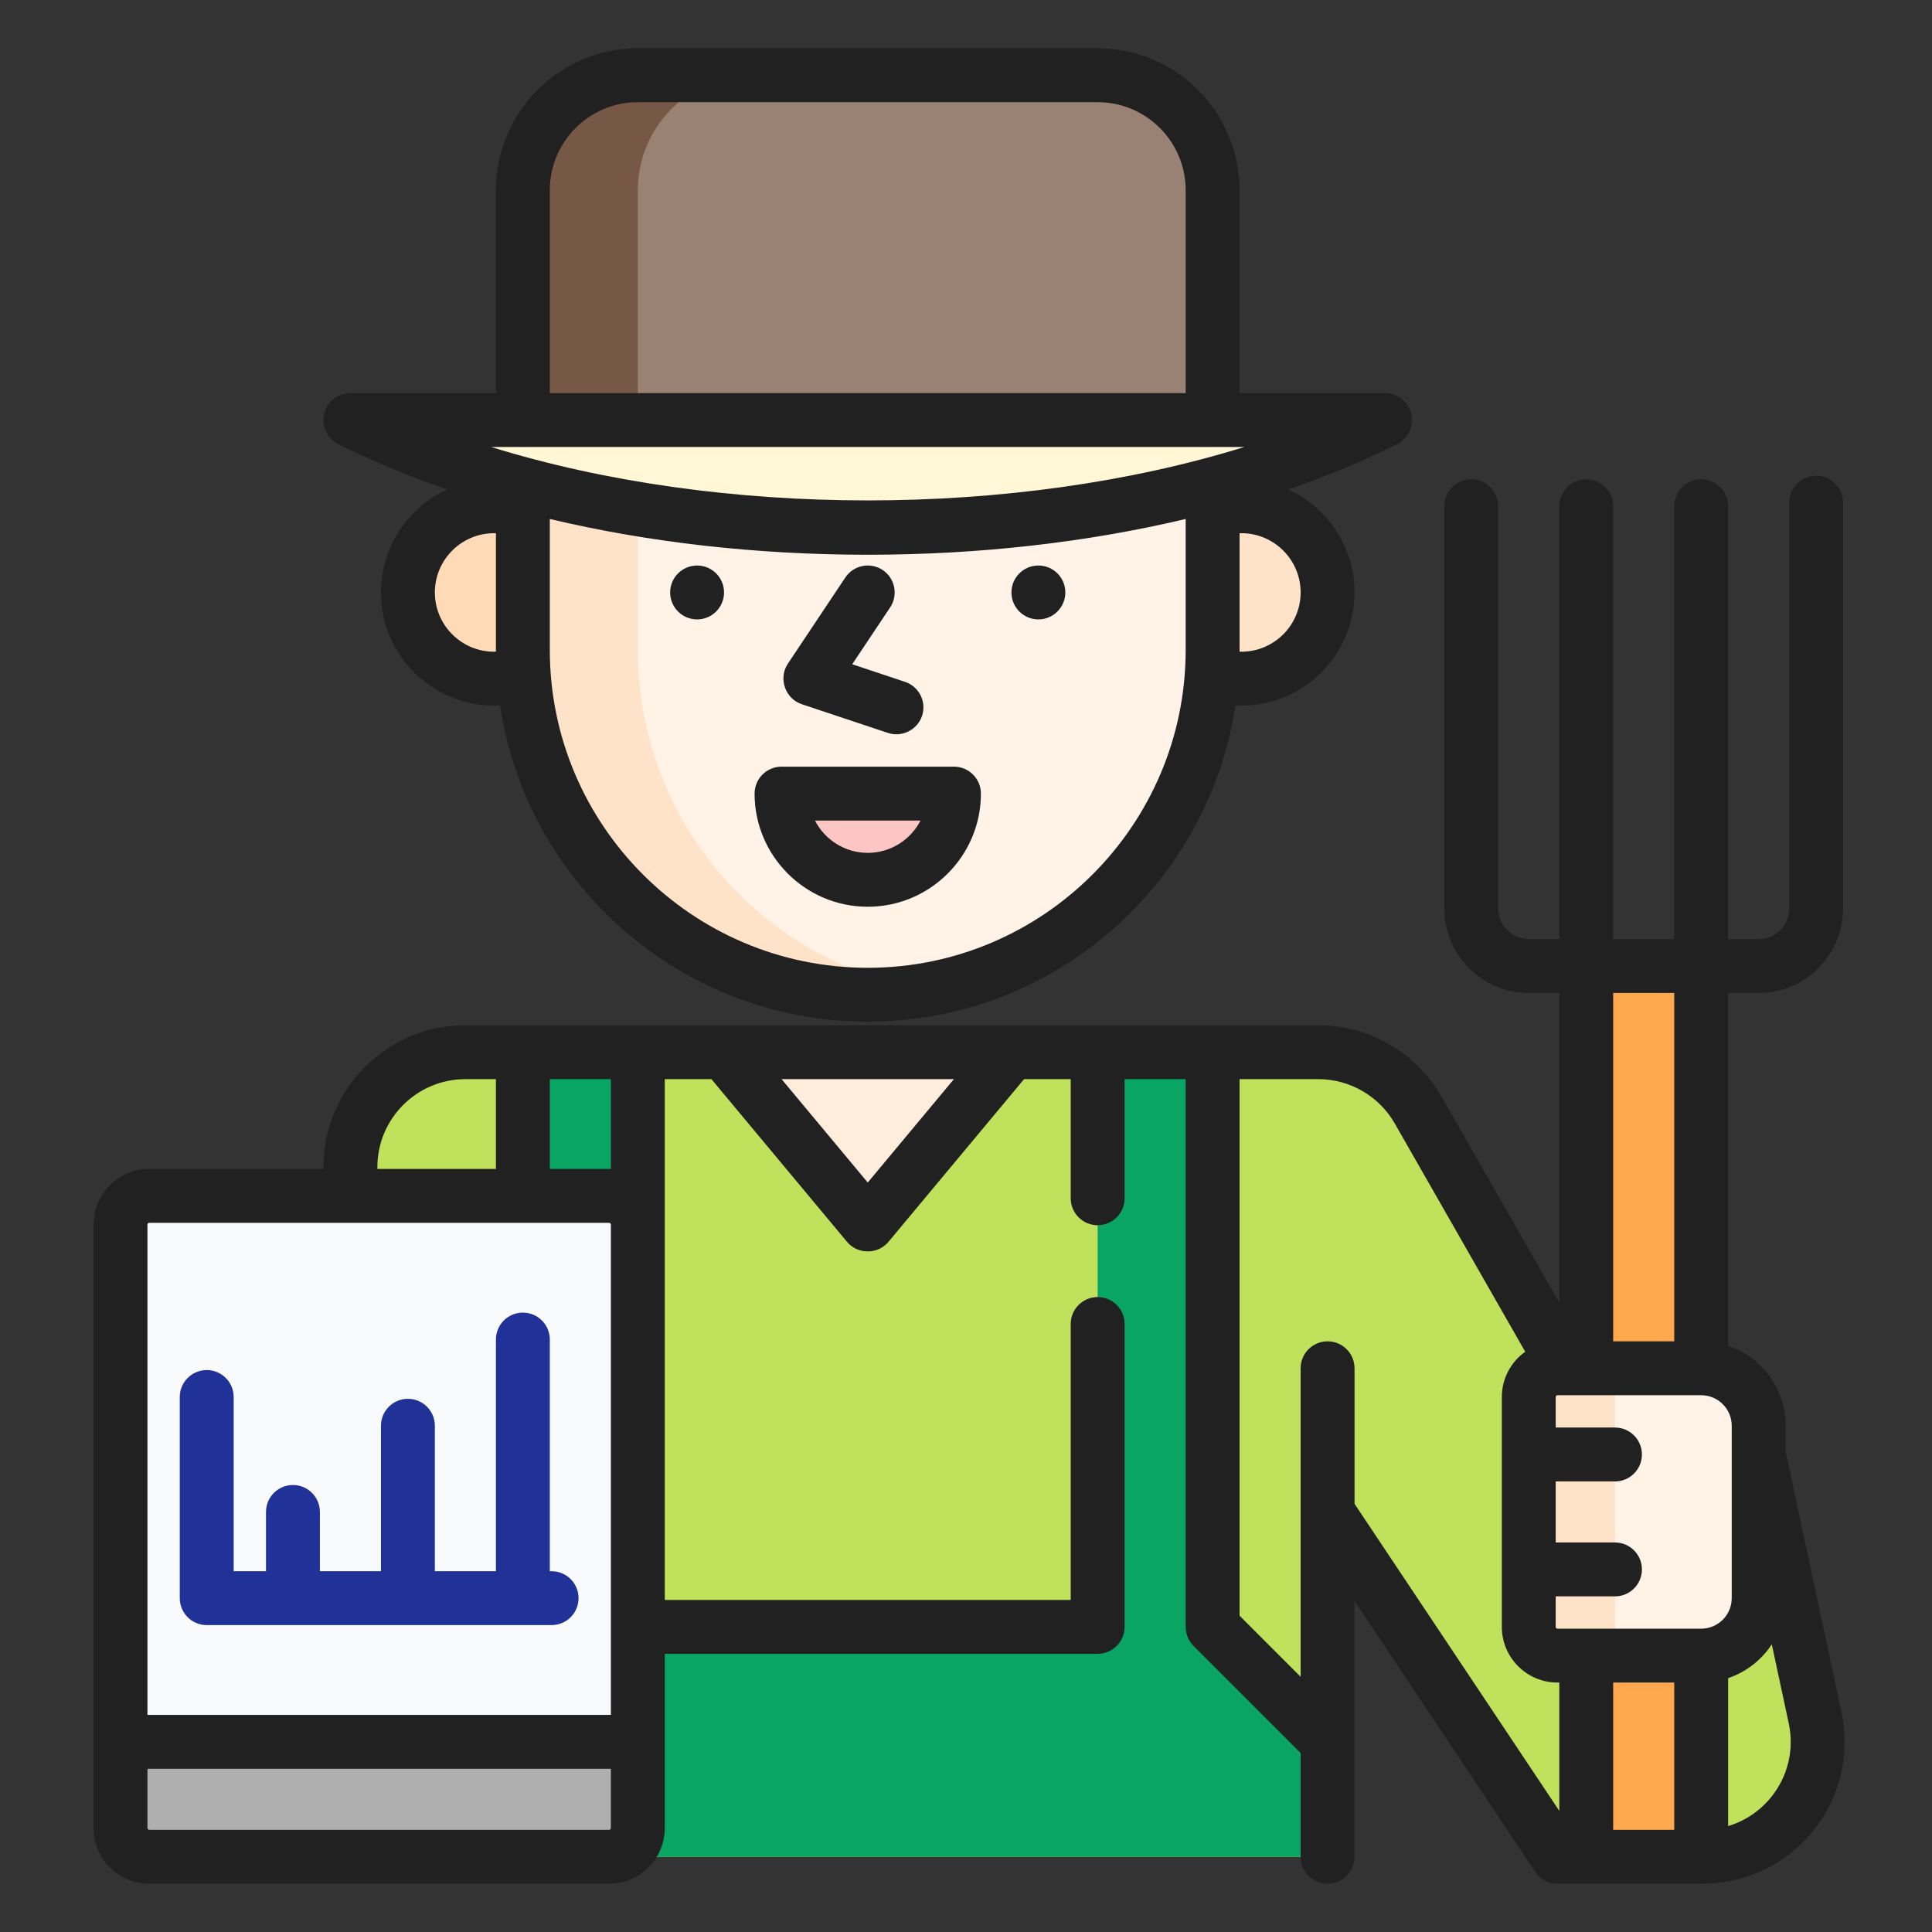 <?xml version="1.0" encoding="UTF-8"?>
<svg width="400px" height="400px" viewBox="0 0 400 400" version="1.1" xmlns="http://www.w3.org/2000/svg" xmlns:xlink="http://www.w3.org/1999/xlink">
    <rect x="0" y="0" width="400" height="400" fill="#333333" stroke="none"/>
    <!-- Generator: Sketch 52.5 (67469) - http://www.bohemiancoding.com/sketch -->
    <title>why-edu</title>
    <desc>Created with Sketch.</desc>
    <g id="why-edu" stroke="none" stroke-width="1" fill="none" fill-rule="evenodd">
        <path d="M274.861,122.662 C274.861,132.519 266.869,140.509 257.01,140.509 C247.151,140.509 239.159,132.519 239.159,122.662 C239.159,112.805 247.151,104.814 257.01,104.814 C266.869,104.814 274.861,112.805 274.861,122.662 Z" id="Path" fill="#FEE3C9"></path>
        <path d="M120.154,122.662 C120.154,132.519 112.163,140.509 102.303,140.509 C92.444,140.509 84.453,132.519 84.453,122.662 C84.453,112.805 92.444,104.814 102.303,104.814 C112.163,104.814 120.154,112.805 120.154,122.662 Z" id="Path" fill="#FEDAB7"></path>
        <path d="M108.254,86.967 L108.254,134.56 C108.254,173.986 140.223,205.949 179.657,205.949 C219.09,205.949 251.06,173.986 251.06,134.56 L251.06,86.967 L108.254,86.967 Z" id="Path" fill="#FFF3E7"></path>
        <path d="M132.055,134.56 L132.055,86.967 L108.254,86.967 L108.254,134.56 C108.254,173.986 140.223,205.949 179.657,205.949 C183.711,205.949 187.686,205.607 191.557,204.958 C157.787,199.293 132.055,169.933 132.055,134.56 Z" id="Path" fill="#FEE3C9"></path>
        <path d="M197.507,164.305 L161.806,164.305 C161.806,174.163 169.798,182.153 179.657,182.153 C189.516,182.153 197.507,174.163 197.507,164.305 Z" id="Path" fill="#FDC5C4"></path>
        <path d="M251.06,86.967 L108.254,86.967 L108.254,39.374 C108.254,26.232 118.91,15.578 132.055,15.578 L227.259,15.578 C240.403,15.578 251.06,26.232 251.06,39.374 L251.06,86.967 Z" id="Path" fill="#998273"></path>
        <path d="M155.856,15.578 L132.055,15.578 C118.91,15.578 108.254,26.232 108.254,39.374 L108.254,86.967 L132.055,86.967 L132.055,39.374 C132.055,26.232 142.711,15.578 155.856,15.578 Z" id="Path" fill="#775846"></path>
        <path d="M286.761,86.967 C227.259,116.713 132.055,116.713 72.552,86.967 L286.761,86.967 Z" id="Path" fill="#FFF7D5"></path>
        <polygon id="Path" fill="#FEEDDB" points="149.905 217.847 209.408 217.847 209.408 289.236 149.905 289.236"></polygon>
        <path d="M375.797,355.639 L364.114,301.135 L334.363,301.135 L293.613,229.838 C289.377,222.425 281.49,217.847 272.95,217.847 L209.408,217.847 L179.657,253.542 L149.905,217.847 L96.353,217.847 C83.206,217.847 72.552,228.502 72.552,241.644 L72.552,384.422 L274.861,384.422 L274.861,313.033 L322.463,384.422 L352.524,384.422 C367.678,384.422 378.973,370.454 375.797,355.639 Z" id="Path" fill="#BFE15C"></path>
        <polygon id="Path" fill="#09A562" points="251.06 336.829 251.06 217.847 227.259 217.847 227.259 336.829 132.055 336.829 132.055 217.847 108.254 217.847 108.254 336.829 72.552 354.677 72.552 384.422 274.861 384.422 274.861 360.626"></polygon>
        <path d="M126.104,384.422 L30.9,384.422 C27.615,384.422 24.95,381.758 24.95,378.473 L24.95,253.542 C24.95,250.257 27.615,247.593 30.9,247.593 L126.104,247.593 C129.39,247.593 132.055,250.257 132.055,253.542 L132.055,378.473 C132.055,381.758 129.39,384.422 126.104,384.422 Z" id="Path" fill="#F9FAFC"></path>
        <path d="M24.95,360.626 L24.95,378.473 C24.95,381.758 27.615,384.422 30.9,384.422 L126.104,384.422 C129.39,384.422 132.055,381.758 132.055,378.473 L132.055,360.626 L24.95,360.626 Z" id="Path" fill="#AFAFAF"></path>
        <polygon id="Path" fill="#FFA84E" points="328.413 200 352.214 200 352.214 384.422 328.413 384.422"></polygon>
        <path d="M352.214,342.778 L322.463,342.778 C319.177,342.778 316.512,340.114 316.512,336.829 L316.512,289.236 C316.512,285.952 319.177,283.287 322.463,283.287 L352.214,283.287 C358.788,283.287 364.114,288.613 364.114,295.186 L364.114,330.88 C364.114,337.453 358.788,342.778 352.214,342.778 Z" id="Path" fill="#FFF3E7"></path>
        <path d="M334.363,336.829 L334.363,289.236 C334.363,285.952 337.028,283.287 340.313,283.287 L322.463,283.287 C319.177,283.287 316.512,285.952 316.512,289.236 L316.512,336.829 C316.512,340.114 319.177,342.778 322.463,342.778 L340.313,342.778 C337.028,342.778 334.363,340.114 334.363,336.829 Z" id="Path" fill="#FEE3C9"></path>
        <path d="M149.905,122.662 C149.905,125.741 147.409,128.24 144.326,128.24 C141.247,128.24 138.747,125.741 138.747,122.662 C138.747,119.58 141.247,117.084 144.326,117.084 C147.409,117.084 149.905,119.58 149.905,122.662 Z" id="Path" fill="#212121"></path>
        <path d="M220.566,122.662 C220.566,125.741 218.067,128.24 214.987,128.24 C211.905,128.24 209.408,125.741 209.408,122.662 C209.408,119.58 211.905,117.084 214.987,117.084 C218.067,117.084 220.566,119.58 220.566,122.662 Z" id="Path" fill="#212121"></path>
        <path d="M197.507,158.727 L161.806,158.727 C158.726,158.727 156.227,161.227 156.227,164.305 C156.227,177.221 166.738,187.731 179.657,187.731 C192.575,187.731 203.087,177.221 203.087,164.305 C203.087,161.227 200.587,158.727 197.507,158.727 Z M179.657,176.575 C174.898,176.575 170.76,173.852 168.728,169.883 L190.586,169.883 C188.55,173.852 184.415,176.575 179.657,176.575 Z" id="Shape" fill="#212121" fill-rule="nonzero"></path>
        <path d="M165.993,145.8 L183.844,151.749 C186.729,152.712 189.936,151.105 190.899,148.221 C191.873,145.298 190.293,142.141 187.37,141.167 L176.447,137.526 L184.296,125.755 C186.007,123.192 185.314,119.728 182.751,118.02 C180.187,116.313 176.722,117.003 175.014,119.568 L163.114,137.416 C161.104,140.428 162.563,144.658 165.993,145.8 Z" id="Path" fill="#212121"></path>
        <path d="M70.058,91.954 C77.079,95.465 84.638,98.596 92.627,101.335 C84.522,105.026 78.874,113.193 78.874,122.662 C78.874,135.578 89.385,146.087 102.303,146.087 C102.712,146.087 103.124,146.073 103.533,146.052 C109.098,183.06 141.113,211.527 179.657,211.527 C218.2,211.527 250.216,183.06 255.78,146.049 C256.189,146.073 256.601,146.087 257.01,146.087 C269.928,146.087 280.44,135.578 280.44,122.662 C280.44,113.196 274.791,105.026 266.686,101.335 C274.675,98.596 282.235,95.465 289.255,91.954 C291.578,90.794 292.807,88.098 292.163,85.584 C291.54,83.146 289.281,81.389 286.761,81.389 L256.639,81.389 L256.639,39.374 C256.639,23.177 243.46,10 227.259,10 L132.055,10 C115.854,10 102.675,23.177 102.675,39.374 L102.675,81.389 L72.552,81.389 C69.963,81.389 67.718,83.169 67.124,85.686 C66.53,88.202 67.744,90.8 70.058,91.954 Z M102.303,134.931 C95.536,134.931 90.032,129.428 90.032,122.662 C90.032,115.895 95.536,110.392 102.303,110.392 C102.428,110.392 102.55,110.407 102.675,110.41 L102.675,134.56 C102.675,134.676 102.678,134.792 102.68,134.911 C102.553,134.914 102.428,134.931 102.303,134.931 Z M179.657,200.371 C143.361,200.371 113.833,170.849 113.833,134.56 L113.833,107.45 C134.235,112.297 156.598,114.854 179.657,114.854 C202.715,114.854 225.078,112.297 245.481,107.45 L245.481,134.56 C245.481,170.849 215.953,200.371 179.657,200.371 Z M257.01,134.931 C256.885,134.931 256.761,134.919 256.633,134.917 C256.636,134.798 256.639,134.679 256.639,134.56 L256.639,110.41 C256.763,110.407 256.885,110.392 257.01,110.392 C263.778,110.392 269.282,115.895 269.282,122.662 C269.282,129.428 263.778,134.931 257.01,134.931 Z M113.833,39.374 C113.833,29.329 122.007,21.156 132.055,21.156 L227.259,21.156 C237.306,21.156 245.481,29.329 245.481,39.374 L245.481,81.389 L113.833,81.389 L113.833,39.374 Z M257.628,92.545 C210.055,107.293 149.259,107.293 101.683,92.545 L257.628,92.545 Z" id="Shape" fill="#212121" fill-rule="nonzero"></path>
        <path d="M381.252,354.471 L369.694,300.543 L369.694,295.186 C369.694,287.5 364.703,280.962 357.793,278.628 L357.793,205.578 L364.114,205.578 C373.753,205.578 381.594,197.739 381.594,188.102 L381.594,104.069 C381.594,100.99 379.094,98.494 376.015,98.494 C372.935,98.494 370.436,100.99 370.436,104.069 L370.436,188.102 C370.436,191.587 367.6,194.422 364.114,194.422 L357.793,194.422 L357.793,104.814 C357.793,101.733 355.293,99.236 352.214,99.236 C349.134,99.236 346.635,101.733 346.635,104.814 L346.635,194.422 L333.972,194.422 C333.98,194.3 333.992,194.176 333.992,194.051 L333.992,104.814 C333.992,101.733 331.492,99.236 328.413,99.236 C325.331,99.236 322.834,101.733 322.834,104.814 L322.834,194.051 C322.834,194.176 322.845,194.3 322.854,194.422 L316.512,194.422 C313.027,194.422 310.191,191.587 310.191,188.102 L310.191,104.814 C310.191,101.733 307.691,99.236 304.612,99.236 C301.53,99.236 299.033,101.733 299.033,104.814 L299.033,188.102 C299.033,197.739 306.874,205.578 316.512,205.578 L322.834,205.578 L322.834,269.722 L298.456,227.07 C293.239,217.94 283.467,212.269 272.95,212.269 L96.353,212.269 C80.152,212.269 66.973,225.446 66.973,241.644 L66.973,242.015 L30.9,242.015 C24.541,242.015 19.371,247.187 19.371,253.542 L19.371,378.473 C19.371,384.831 24.541,390 30.9,390 L126.104,390 C132.461,390 137.634,384.831 137.634,378.473 L137.634,342.407 L227.259,342.407 C230.338,342.407 232.838,339.911 232.838,336.829 L232.838,274.117 C232.838,271.035 230.338,268.539 227.259,268.539 C224.179,268.539 221.68,271.035 221.68,274.117 L221.68,331.251 L137.634,331.251 L137.634,223.425 L147.293,223.425 L175.371,257.114 C177.566,259.746 181.745,259.746 183.943,257.114 L212.021,223.425 L221.68,223.425 L221.68,248.089 C221.68,251.17 224.179,253.667 227.259,253.667 C230.338,253.667 232.838,251.17 232.838,248.089 L232.838,223.425 L245.481,223.425 L245.481,336.829 C245.481,338.308 246.069,339.728 247.116,340.772 L269.282,362.936 L269.282,384.422 C269.282,387.504 271.781,390 274.861,390 C277.943,390 280.44,387.504 280.44,384.422 L280.44,331.454 L317.823,387.515 C318.855,389.066 320.598,390 322.463,390 L352.524,390 C361.441,390 369.766,386.025 375.371,379.093 C380.976,372.161 383.119,363.188 381.252,354.471 Z M78.131,241.644 C78.131,231.598 86.306,223.425 96.353,223.425 L102.675,223.425 L102.675,242.015 L78.131,242.015 L78.131,241.644 Z M30.9,253.171 L126.104,253.171 C126.31,253.171 126.476,253.336 126.476,253.542 L126.476,355.048 L30.529,355.048 L30.529,253.542 C30.529,253.336 30.695,253.171 30.9,253.171 Z M126.476,378.473 C126.476,378.679 126.31,378.844 126.104,378.844 L30.9,378.844 C30.695,378.844 30.529,378.679 30.529,378.473 L30.529,366.204 L126.476,366.204 L126.476,378.473 Z M126.476,242.035 C126.351,242.029 126.229,242.015 126.104,242.015 L113.833,242.015 L113.833,223.425 L126.476,223.425 L126.476,242.035 Z M179.657,244.83 L161.815,223.425 L197.499,223.425 L179.657,244.83 Z M358.535,330.88 C358.535,334.365 355.699,337.2 352.214,337.2 L322.463,337.2 C322.257,337.2 322.092,337.035 322.092,336.829 L322.092,330.509 L334.363,330.509 C337.446,330.509 339.942,328.013 339.942,324.931 C339.942,321.852 337.446,319.353 334.363,319.353 L322.092,319.353 L322.092,306.713 L334.363,306.713 C337.446,306.713 339.942,304.216 339.942,301.135 C339.942,298.056 337.446,295.557 334.363,295.557 L322.092,295.557 L322.092,289.236 C322.092,289.031 322.257,288.865 322.463,288.865 L352.214,288.865 C355.699,288.865 358.535,291.701 358.535,295.186 L358.535,330.88 Z M333.992,348.356 L346.635,348.356 L346.635,378.844 L333.992,378.844 L333.992,348.356 Z M346.635,205.578 L346.635,277.709 L333.992,277.709 L333.992,205.578 L346.635,205.578 Z M280.44,311.346 L280.44,283.287 C280.44,280.208 277.943,277.709 274.861,277.709 C271.781,277.709 269.282,280.208 269.282,283.287 L269.282,347.162 L256.639,334.519 L256.639,223.425 L272.95,223.425 C279.471,223.425 285.535,226.942 288.771,232.604 L315.782,279.863 C312.853,281.954 310.936,285.372 310.936,289.236 L310.936,336.829 C310.936,343.184 316.106,348.356 322.463,348.356 L322.837,348.356 L322.837,374.924 L280.44,311.346 Z M366.695,372.08 C364.358,374.971 361.255,377.029 357.793,378.07 L357.793,347.437 C361.531,346.176 364.706,343.683 366.834,340.442 L370.343,356.807 C371.5,362.214 370.172,367.781 366.695,372.08 Z" id="Shape" fill="#212121" fill-rule="nonzero"></path>
        <path d="M42.801,336.458 L114.204,336.458 C117.284,336.458 119.783,333.962 119.783,330.88 C119.783,327.801 117.284,325.302 114.204,325.302 L113.833,325.302 L113.833,277.338 C113.833,274.259 111.333,271.76 108.254,271.76 C105.171,271.76 102.675,274.259 102.675,277.338 L102.675,325.302 L90.032,325.302 L90.032,295.186 C90.032,292.107 87.532,289.608 84.453,289.608 C81.37,289.608 78.874,292.107 78.874,295.186 L78.874,325.302 L66.231,325.302 L66.231,313.033 C66.231,309.954 63.731,307.455 60.652,307.455 C57.569,307.455 55.073,309.954 55.073,313.033 L55.073,325.302 L48.38,325.302 L48.38,289.236 C48.38,286.158 45.881,283.658 42.801,283.658 C39.719,283.658 37.222,286.158 37.222,289.236 L37.222,330.88 C37.222,333.962 39.719,336.458 42.801,336.458 Z" id="Path" fill="#203298"></path>
    </g>
</svg>